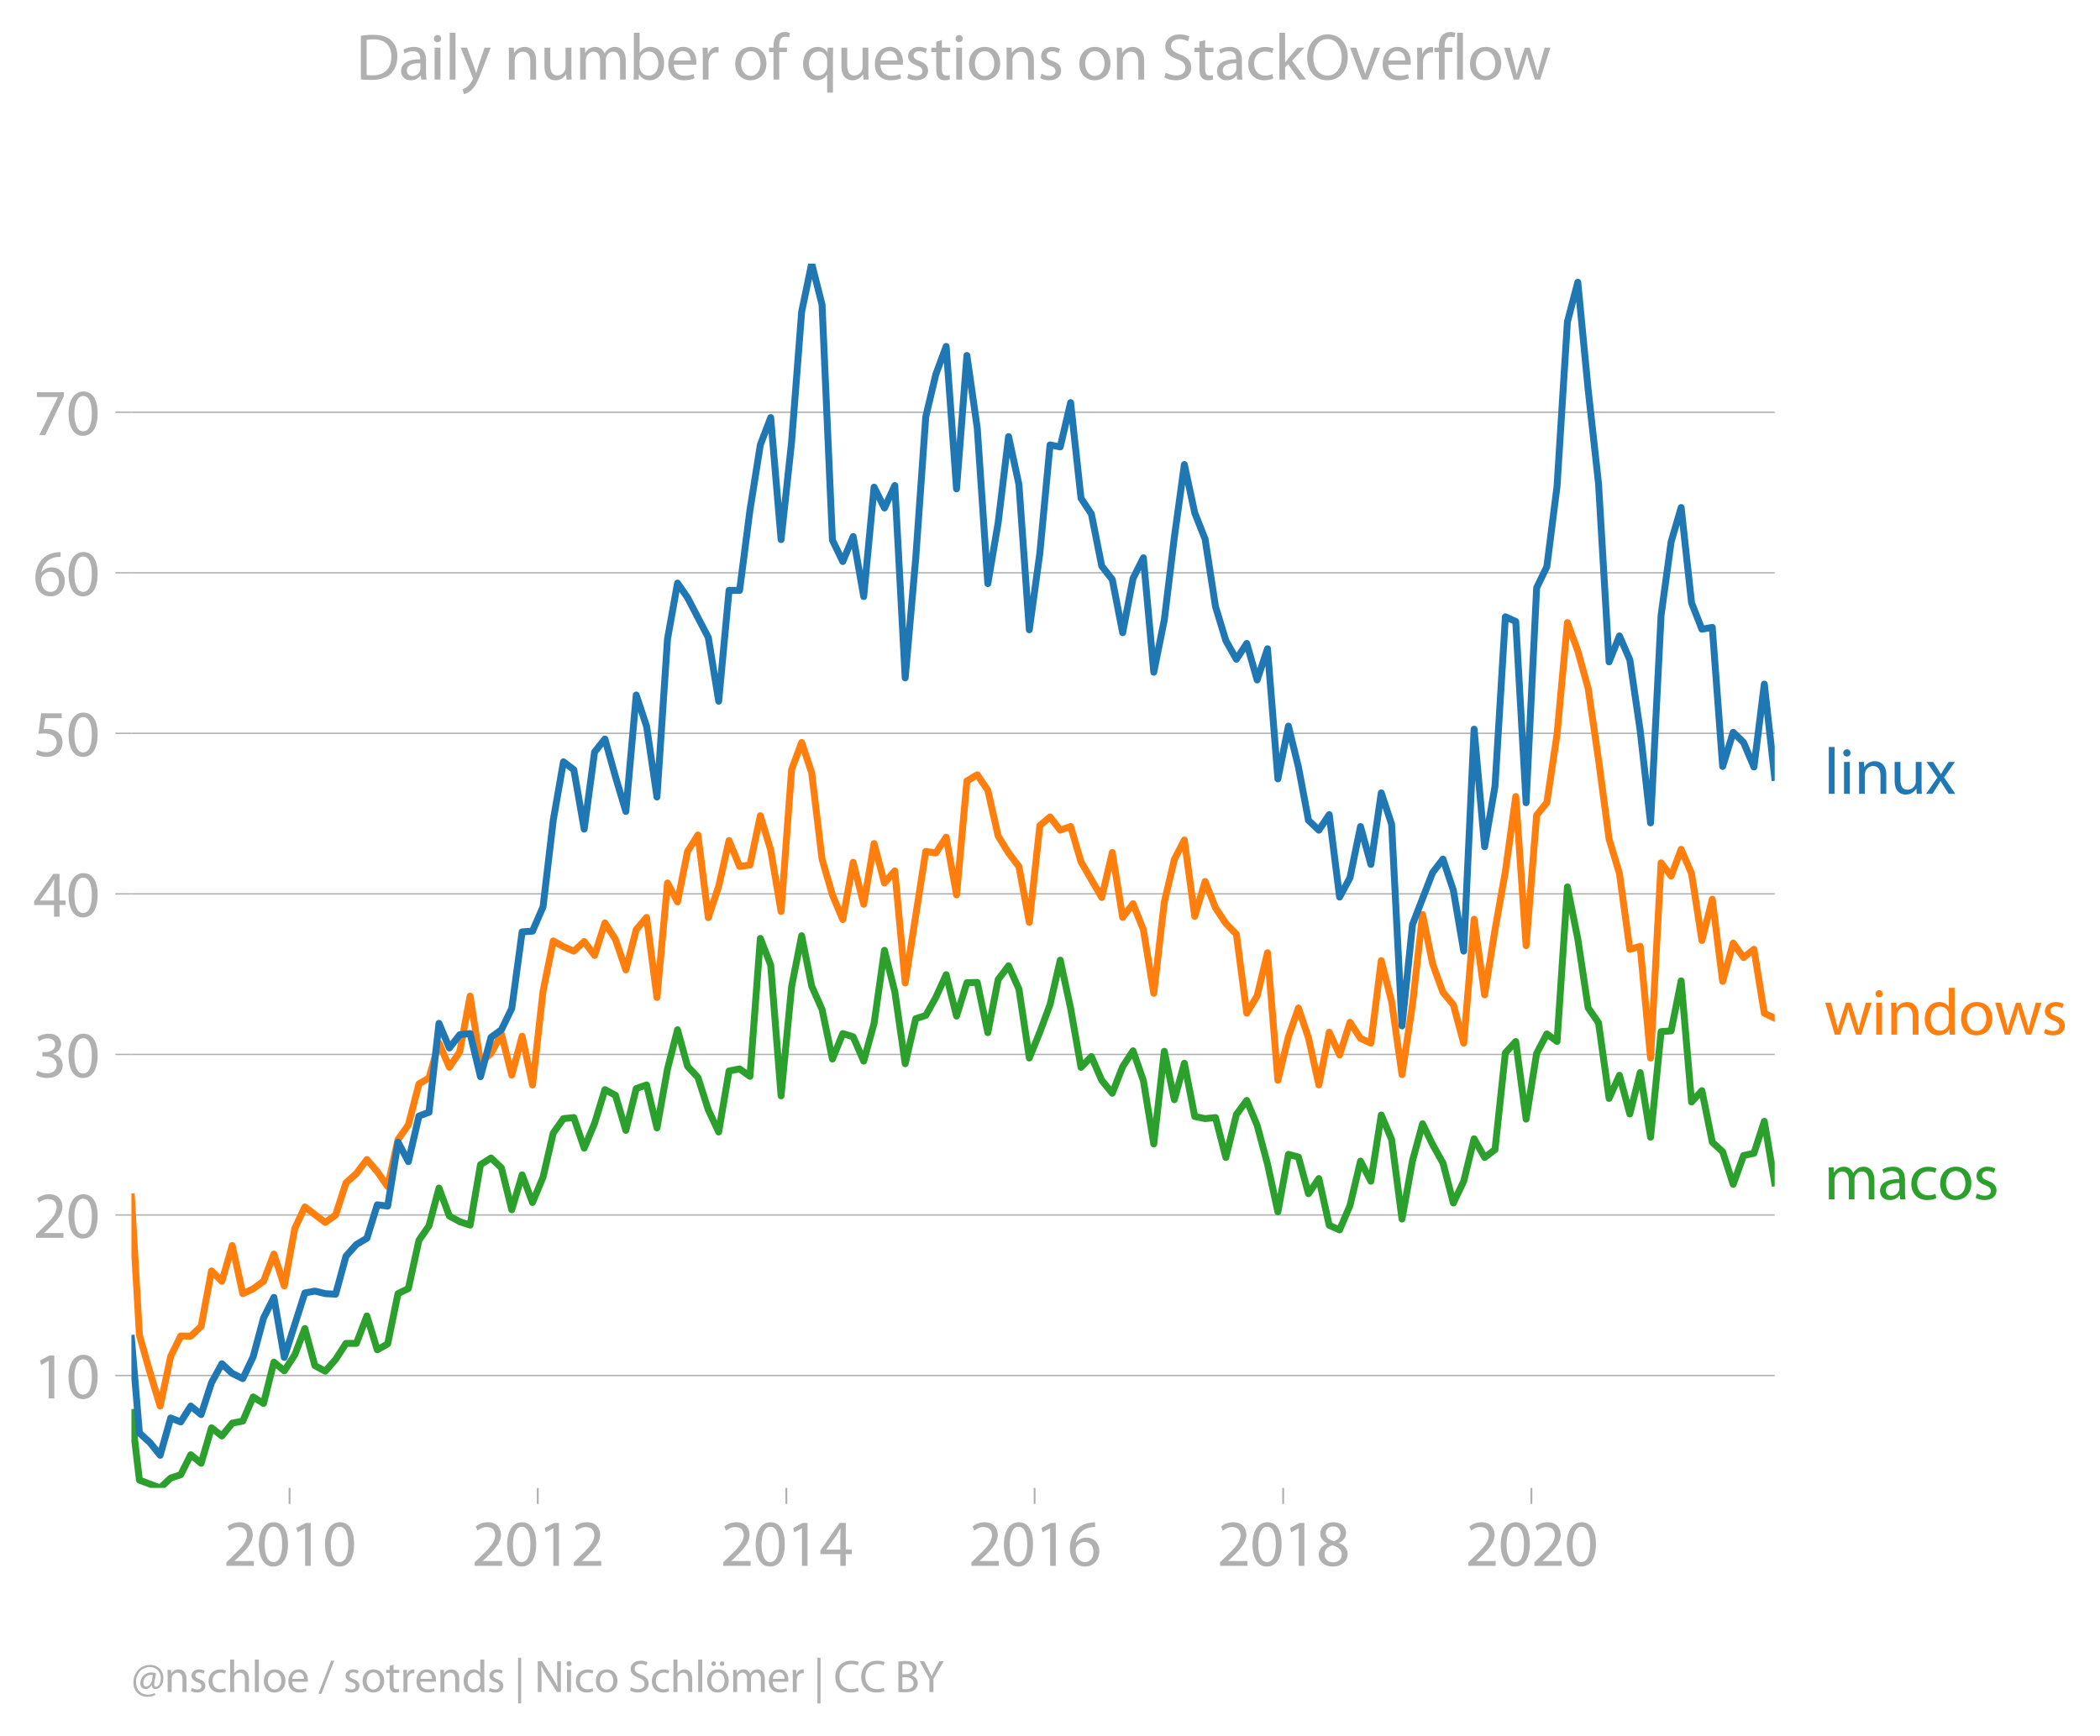 <svg xmlns:xlink="http://www.w3.org/1999/xlink" width="608.502" height="503.202" viewBox="0 0 456.377 377.401" xmlns="http://www.w3.org/2000/svg"><defs><style>*{stroke-linejoin:round;stroke-linecap:butt}</style></defs><g id="figure_1"><path d="M0 377.401h456.377V0H0v377.401z" style="fill:none" id="patch_1"/><g id="axes_1"><path d="M28.563 323.405h357.12V57.293H28.563v266.112z" style="fill:none" id="patch_2"/><g id="matplotlib.axis_1"><g id="xtick_1"><g id="line2d_1"><defs><path id="m1364853ae3" d="M0 0v3.5" style="stroke:#b0b0b0;stroke-width:.4"/></defs><use xlink:href="#m1364853ae3" x="62.926" y="323.405" style="fill:#b0b0b0;stroke:#b0b0b0;stroke-width:.4"/></g><g style="fill:#b0b0b0" transform="matrix(.14 0 0 -.14 48.563 340.345)" id="text_1"><defs><path id="MyriadPro-Regular-32" d="M2944 0v467H1075v13l333 307c877 845 1434 1466 1434 2234 0 595-378 1209-1274 1209-480 0-890-179-1178-422l180-397c192 160 505 352 883 352 621 0 825-390 825-813-6-627-486-1164-1548-2176L288 346V0h2656z" transform="scale(.016)"/><path id="MyriadPro-Regular-30" d="M1677 4230c-845 0-1447-768-1447-2163C243 691 794-70 1606-70c922 0 1447 780 1447 2195 0 1325-499 2105-1376 2105zm-32-435c582 0 845-672 845-1696 0-1062-276-1734-852-1734-512 0-844 614-844 1696 0 1133 358 1734 851 1734z" transform="scale(.016)"/><path id="MyriadPro-Regular-31" d="M1510 0h544v4160h-480l-908-486 108-429 724 390h12V0z" transform="scale(.016)"/></defs><use xlink:href="#MyriadPro-Regular-32"/><use xlink:href="#MyriadPro-Regular-30" x="51.3"/><use xlink:href="#MyriadPro-Regular-31" x="102.6"/><use xlink:href="#MyriadPro-Regular-30" x="153.9"/></g></g><g id="xtick_2"><use xlink:href="#m1364853ae3" x="116.873" y="323.405" style="fill:#b0b0b0;stroke:#b0b0b0;stroke-width:.4" id="line2d_2"/><g style="fill:#b0b0b0" transform="matrix(.14 0 0 -.14 102.51 340.345)" id="text_2"><use xlink:href="#MyriadPro-Regular-32"/><use xlink:href="#MyriadPro-Regular-30" x="51.3"/><use xlink:href="#MyriadPro-Regular-31" x="102.6"/><use xlink:href="#MyriadPro-Regular-32" x="153.9"/></g></g><g id="xtick_3"><use xlink:href="#m1364853ae3" x="170.894" y="323.405" style="fill:#b0b0b0;stroke:#b0b0b0;stroke-width:.4" id="line2d_3"/><g style="fill:#b0b0b0" transform="matrix(.14 0 0 -.14 156.53 340.345)" id="text_3"><defs><path id="MyriadPro-Regular-34" d="M2560 0v1133h582v441h-582v2586h-608L96 1504v-371h1933V0h531zM666 1574v13l1017 1415c115 192 218 371 346 614h19c-13-218-19-435-19-653V1574H666z" transform="scale(.016)"/></defs><use xlink:href="#MyriadPro-Regular-32"/><use xlink:href="#MyriadPro-Regular-30" x="51.3"/><use xlink:href="#MyriadPro-Regular-31" x="102.6"/><use xlink:href="#MyriadPro-Regular-34" x="153.9"/></g></g><g id="xtick_4"><use xlink:href="#m1364853ae3" x="224.841" y="323.405" style="fill:#b0b0b0;stroke:#b0b0b0;stroke-width:.4" id="line2d_4"/><g style="fill:#b0b0b0" transform="matrix(.14 0 0 -.14 210.477 340.345)" id="text_4"><defs><path id="MyriadPro-Regular-36" d="M2662 4224c-102 0-243-6-409-32-525-64-986-275-1331-614-410-410-704-1056-704-1876C218 621 800-70 1690-70c864 0 1382 704 1382 1465 0 813-518 1344-1254 1344-461 0-807-217-1005-480h-19c96 685 563 1331 1446 1479 160 25 307 32 422 25v461zM1690 365c-589 0-903 505-916 1190 0 103 26 186 64 250 154 301 468 512 807 512 518 0 857-359 857-954s-326-998-806-998h-6z" transform="scale(.016)"/></defs><use xlink:href="#MyriadPro-Regular-32"/><use xlink:href="#MyriadPro-Regular-30" x="51.3"/><use xlink:href="#MyriadPro-Regular-31" x="102.6"/><use xlink:href="#MyriadPro-Regular-36" x="153.9"/></g></g><g id="xtick_5"><use xlink:href="#m1364853ae3" x="278.861" y="323.405" style="fill:#b0b0b0;stroke:#b0b0b0;stroke-width:.4" id="line2d_5"/><g style="fill:#b0b0b0" transform="matrix(.14 0 0 -.14 264.498 340.345)" id="text_5"><defs><path id="MyriadPro-Regular-38" d="M1062 2170c-512-218-825-589-825-1114C237 448 762-70 1632-70c794 0 1414 486 1414 1209 0 506-320 871-838 1075v20c512 243 685 620 685 972 0 519-403 1024-1210 1024-729 0-1286-448-1286-1107 0-358 198-717 659-934l6-19zm583-1831c-531 0-851 371-832 794 0 397 262 717 749 857 563-160 915-403 915-908 0-423-327-743-832-743zm6 3488c506 0 704-345 704-678 0-378-275-634-633-755-480 128-794 352-794 768 0 358 256 665 723 665z" transform="scale(.016)"/></defs><use xlink:href="#MyriadPro-Regular-32"/><use xlink:href="#MyriadPro-Regular-30" x="51.3"/><use xlink:href="#MyriadPro-Regular-31" x="102.6"/><use xlink:href="#MyriadPro-Regular-38" x="153.9"/></g></g><g id="xtick_6"><use xlink:href="#m1364853ae3" x="332.808" y="323.405" style="fill:#b0b0b0;stroke:#b0b0b0;stroke-width:.4" id="line2d_6"/><g style="fill:#b0b0b0" transform="matrix(.14 0 0 -.14 318.445 340.345)" id="text_6"><use xlink:href="#MyriadPro-Regular-32"/><use xlink:href="#MyriadPro-Regular-30" x="51.3"/><use xlink:href="#MyriadPro-Regular-32" x="102.6"/><use xlink:href="#MyriadPro-Regular-30" x="153.9"/></g></g></g><g id="matplotlib.axis_2"><g id="ytick_1"><path d="M28.563 298.978h357.12" clip-path="url(#p269a1d78f2)" style="fill:none;stroke:#b0b0b0;stroke-width:.3;stroke-linecap:square" id="line2d_7"/><g id="line2d_8"><defs><path id="m9c1dfaa7aa" d="M0 0h-3.5" style="stroke:#b0b0b0;stroke-width:.3"/></defs><use xlink:href="#m9c1dfaa7aa" x="28.563" y="298.978" style="fill:#b0b0b0;stroke:#b0b0b0;stroke-width:.3"/></g><g style="fill:#b0b0b0" transform="matrix(.14 0 0 -.14 7.2 303.948)" id="text_7"><use xlink:href="#MyriadPro-Regular-31"/><use xlink:href="#MyriadPro-Regular-30" x="51.3"/></g></g><g id="ytick_2"><path d="M28.563 264.082h357.12" clip-path="url(#p269a1d78f2)" style="fill:none;stroke:#b0b0b0;stroke-width:.3;stroke-linecap:square" id="line2d_9"/><use xlink:href="#m9c1dfaa7aa" x="28.563" y="264.082" style="fill:#b0b0b0;stroke:#b0b0b0;stroke-width:.3" id="line2d_10"/><g style="fill:#b0b0b0" transform="matrix(.14 0 0 -.14 7.2 269.052)" id="text_8"><use xlink:href="#MyriadPro-Regular-32"/><use xlink:href="#MyriadPro-Regular-30" x="51.3"/></g></g><g id="ytick_3"><path d="M28.563 229.185h357.12" clip-path="url(#p269a1d78f2)" style="fill:none;stroke:#b0b0b0;stroke-width:.3;stroke-linecap:square" id="line2d_11"/><use xlink:href="#m9c1dfaa7aa" x="28.563" y="229.185" style="fill:#b0b0b0;stroke:#b0b0b0;stroke-width:.3" id="line2d_12"/><g style="fill:#b0b0b0" transform="matrix(.14 0 0 -.14 7.2 234.155)" id="text_9"><defs><path id="MyriadPro-Regular-33" d="M269 211C474 77 883-70 1350-70c999 0 1517 582 1517 1248 0 582-416 966-928 1068v13c512 186 768 551 768 979 0 506-371 992-1190 992-448 0-871-160-1088-320l147-409c179 128 499 275 832 275 518 0 730-294 730-627 0-493-519-704-928-704H896v-423h314c544 0 1068-249 1075-832 6-345-218-806-941-806-390 0-762 160-922 262L269 211z" transform="scale(.016)"/></defs><use xlink:href="#MyriadPro-Regular-33"/><use xlink:href="#MyriadPro-Regular-30" x="51.3"/></g></g><g id="ytick_4"><path d="M28.563 194.289h357.12" clip-path="url(#p269a1d78f2)" style="fill:none;stroke:#b0b0b0;stroke-width:.3;stroke-linecap:square" id="line2d_13"/><use xlink:href="#m9c1dfaa7aa" x="28.563" y="194.289" style="fill:#b0b0b0;stroke:#b0b0b0;stroke-width:.3" id="line2d_14"/><g style="fill:#b0b0b0" transform="matrix(.14 0 0 -.14 7.2 199.259)" id="text_10"><use xlink:href="#MyriadPro-Regular-34"/><use xlink:href="#MyriadPro-Regular-30" x="51.3"/></g></g><g id="ytick_5"><path d="M28.563 159.393h357.12" clip-path="url(#p269a1d78f2)" style="fill:none;stroke:#b0b0b0;stroke-width:.3;stroke-linecap:square" id="line2d_15"/><use xlink:href="#m9c1dfaa7aa" x="28.563" y="159.393" style="fill:#b0b0b0;stroke:#b0b0b0;stroke-width:.3" id="line2d_16"/><g style="fill:#b0b0b0" transform="matrix(.14 0 0 -.14 7.2 164.363)" id="text_11"><defs><path id="MyriadPro-Regular-35" d="M2771 4160H781L512 2163c154 19 339 45 576 45 832 0 1190-384 1197-922 0-556-455-902-986-902-377 0-717 128-889 230L269 186C467 58 851-70 1306-70c902 0 1548 608 1548 1420 0 525-268 884-595 1069-256 154-576 224-896 224-153 0-243-13-339-25l160 1068h1587v474z" transform="scale(.016)"/></defs><use xlink:href="#MyriadPro-Regular-35"/><use xlink:href="#MyriadPro-Regular-30" x="51.3"/></g></g><g id="ytick_6"><path d="M28.563 124.497h357.12" clip-path="url(#p269a1d78f2)" style="fill:none;stroke:#b0b0b0;stroke-width:.3;stroke-linecap:square" id="line2d_17"/><use xlink:href="#m9c1dfaa7aa" x="28.563" y="124.497" style="fill:#b0b0b0;stroke:#b0b0b0;stroke-width:.3" id="line2d_18"/><g style="fill:#b0b0b0" transform="matrix(.14 0 0 -.14 7.2 129.467)" id="text_12"><use xlink:href="#MyriadPro-Regular-36"/><use xlink:href="#MyriadPro-Regular-30" x="51.3"/></g></g><g id="ytick_7"><path d="M28.563 89.6h357.12" clip-path="url(#p269a1d78f2)" style="fill:none;stroke:#b0b0b0;stroke-width:.3;stroke-linecap:square" id="line2d_19"/><use xlink:href="#m9c1dfaa7aa" x="28.563" y="89.6" style="fill:#b0b0b0;stroke:#b0b0b0;stroke-width:.3" id="line2d_20"/><g style="fill:#b0b0b0" transform="matrix(.14 0 0 -.14 7.2 94.57)" id="text_13"><defs><path id="MyriadPro-Regular-37" d="M365 4160v-467h2035v-13L595 0h583l1811 3789v371H365z" transform="scale(.016)"/></defs><use xlink:href="#MyriadPro-Regular-37"/><use xlink:href="#MyriadPro-Regular-30" x="51.3"/></g></g></g><path d="m28.563 307.048 1.738 14.669 4.507 1.688 2.29-2.139 2.18-.727 2.18-4.338 2.255 1.853 2.253-7.707 2.254 1.775 2.254-2.788 2.291-.45 2.254-5.253 2.256 1.425 2.252-8.986 2.254 1.895 2.29-3.49 2.18-5.717 2.18 8.081 2.255 1.208 2.254-2.559 2.254-3.49h2.254l2.29-5.966 2.255 7.362 2.255-1.283 2.252-10.93 2.254-1.115 2.291-10.469 2.18-3.148 2.179-8.221 2.255 6.086 2.254 1.23 2.254.748 2.254-13.13 2.291-1.463 2.254 2.146 2.255 9.11 2.253-7.598 2.254 6.023 2.29-5.516 2.218-9.592 2.215-3.128 2.256-.233 2.253 6.65 2.254-5.37 2.254-7.351 2.291 1.238 2.254 7.625 2.256-9.088 2.252-.8 2.254 9.355 2.29-12.833 2.18-8.51 2.18 7.947 2.255 2.413 2.254 7.043 2.254 4.822 2.254-13.265 2.29-.45 2.255 1.617 2.255-29.984 2.252 5.79 2.254 28.43 2.291-23.751 2.18-11.052 2.179 10.94 2.255 5.087 2.254 10.784 2.254-5.55 2.254.71 2.291 5.29 2.254-8.21 2.255-15.879 2.253 9.017 2.254 15.636 2.29-9.794 2.18-.708 2.18-3.907 2.255-4.95 2.254 9.002 2.254-7.257 2.253-.06 2.291 10.92 2.254-11.558 2.256-2.964 2.252 5.058 2.254 14.98 2.291-5.63 2.217-5.989 2.215-9.657 2.256 10.484 2.254 12.817 2.254-2.348 2.254 5.163 2.29 2.814 2.255-5.767 2.255-3.464 2.252 6.488 2.254 13.775 2.291-20.15 2.18 10.521 2.179-7.932 2.255 11.58 2.254.465 2.254-.233 2.254 8.675 2.291-9.343 2.254-3.054 2.255 5.418 2.253 8.424 2.254 10.375 2.29-12.495 2.18.583 2.18 7.972 2.255-3.294 2.254 10.16 2.254 1.006 2.253-5.283 2.291-9.68 2.254 4.378 2.256-14.397 2.252 5.324 2.254 17.302 2.291-12.72 2.18-7.997 2.179 4.507 2.255 4.026 2.254 8.694 2.254-4.739 2.254-9.22 2.29 4.053 2.255-1.696 2.255-21.042 2.253-2.454 2.253 16.862 2.291-14.296 2.217-4.227 2.216 1.638 2.255-33.594 2.254 11.305 2.254 14.983 2.254 3.254 2.291 16.435 2.254-5.032 2.255 8.409 2.253-8.99 2.254 14.055 2.29-22.964 2.18-.157 2.18-10.874 2.255 26.337 2.254-2.473 2.254 11.197 2.253 2.086 2.291 7.092 2.254-6.27 2.256-.484 2.252-6.96 2.254 13.376h0" clip-path="url(#p269a1d78f2)" style="fill:none;stroke:#2ca02c;stroke-width:1.5;stroke-linecap:square" id="line2d_21"/><path d="m28.563 260.156 1.738 30.041 2.253 7.967 2.254 7.455 2.29-10.806 2.18-4.435 2.18.045 2.255-2.147 2.253-12.037 2.254 2.266 2.254-7.782 2.291 10.469 2.254-1.058 2.256-1.644 2.252-5.917 2.254 6.93 2.29-12.495 2.18-4.671 4.435 3.373 2.254-1.628 2.254-6.98 2.254-2.026 2.29-3.04 2.255 2.624 2.255 3.23 2.252-10.21 2.254-3.185 2.291-8.893 2.18-1.307 2.179-7.586 2.255 5.268 2.254-3.355 2.254-12.116 2.254 14.48 2.291-2.026 2.254-4.195 2.255 8.923 2.253-8.458 2.254 10.597 2.29-20.375 2.218-10.935 2.215 1.254 2.256.964 2.253-2.09 2.254 3.02 2.254-7.072 2.291 3.602 2.254 6.612 2.256-8.75 2.252-2.65 2.254 17.396 2.29-24.878 2.18 4.109 2.18-10.976 2.255-3.564 2.254 17.973 2.254-6.806 2.254-9.967 2.29 5.629 2.255-.315 2.255-10.717 2.252 7.46 2.254 13.365 2.291-30.843 2.18-5.886 2.179 6.561 2.255 18.78 2.254 7.786 2.254 5.358 2.254-12.45 2.291 9.118 2.254-13.185 2.255 8.57 2.253-2.638 2.254 24.364 4.47-28.585 2.18.33 2.255-3.437 2.254 12.555 2.254-24.769 2.253-1.347 2.291 3.377 2.254 9.951 2.256 3.67 2.252 2.96 2.254 12.124 2.291-21.05 2.217-1.867 2.215 2.88 2.256-.81 2.254 7.677 4.508 7.767 2.29-9.793 2.255 14.123 2.255-2.98 2.252 5.656 2.254 13.82 2.291-19.813 2.18-9.279 2.179-4.23 2.255 16.593 2.254-7.587 2.254 5.726 2.254 3.392 2.291 2.364 2.254 17.16 2.255-3.764 2.253-9.38 2.254 27.729 2.29-9.456 2.18-6.268 2.18 6.493 2.255 10.233 2.254-11.471 2.254 4.957 2.253-7.096 2.291 3.49 2.254 1.047 2.256-17.933 2.252 8.86 2.254 15.905 2.291-15.309 2.18-19.49 2.179 10.71 2.255 6.206 2.254 2.687 2.254 8.364 2.254-26.938 2.29 16.435 2.255-14.157 2.255-12.634 2.253-16.33 2.253 32.427 2.291-28.367 2.217-2.745 2.216-14.816 2.255-24.304 2.254 6.18 2.254 8.128 2.254 15.512 2.291 17.223 2.254 7.512 2.255 16.465 2.253-.646 2.254 24.285 2.29-42.438 2.18 2.89 2.18-5.817 2.255 5.26 2.254 14.552 2.254-8.968 2.253 17.861 2.291-8.33 2.254 3.148 2.256-1.797 2.252 13.895 2.254 1.076h0" clip-path="url(#p269a1d78f2)" style="fill:none;stroke:#ff7f0e;stroke-width:1.5;stroke-linecap:square" id="line2d_22"/><path d="m28.563 290.908 1.738 20.565 2.253 2.045 2.254 2.795 2.29-8.105 2.18.865 2.18-3.454 2.255 1.85 2.253-6.915 2.254-4.135 2.254 2.108 2.291 1.126 2.254-4.746 2.256-8.424 2.252-4.488 2.254 13.043 4.47-14.007 2.18-.402 2.255.552 2.254.123 2.254-8.266 2.254-2.54 2.29-1.35 2.255-7.277 2.255.297 2.252-13.906 2.254 4.225 2.291-9.906 2.18-.808 2.179-19.342 2.255 5.358 2.254-2.881 2.254-.26 2.254 9.378 2.291-8.555 2.254-1.636 2.255-4.668 2.253-16.62 2.254-.153 2.29-5.29 2.218-18.82 2.215-12.7 2.256 1.719 2.253 12.915 2.254-16.754 2.254-2.833 2.291 8.218 2.254 7.527 2.256-25.313 2.252 6.818 2.254 15.358 2.29-34.334 2.18-12.165 2.18 3.16 4.509 8.668 2.254 13.846 2.254-24.09h2.29l2.255-17.437 2.255-14.195 2.252-5.928 2.254 26.528 2.291-21.275 2.18-28.227 2.179-10.497 2.255 8.927 2.254 51.185 2.254 4.649 2.254-5.437 2.291 13.058 2.254-23.79 2.255 4.54 2.253-4.889 2.254 41.812 2.29-26.003 2.18-30.748 2.18-9.214 2.255-6.09 2.254 30.967 2.254-28.99 2.253 15.82 2.291 33.77 2.254-13.298 2.256-18.671 2.252 10.413 2.254 31.575 2.291-16.66 2.217-23.52 2.215.443 2.256-9.635 2.254 20.78 2.254 3.414 2.254 11.332 2.29 2.927 2.255 11.564 2.255-11.79 2.252-4.494 2.254 24.87 2.291-11.37 2.18-17.97 2.179-15.8 2.255 10.499 2.254 5.71 2.254 14.646 2.254 7.418 2.291 4.052 2.254-3.444 2.255 7.947 2.253-6.784 2.254 28.285 2.29-11.482 2.18 8.929 2.18 11.558 2.255 2.143 2.254-3.381 2.254 17.92 2.253-4.187 2.291-11.144 2.254 8.236 2.256-15.553 2.252 6.83 2.254 43.826 2.291-22.063 4.359-11.257 2.255-2.946 2.254 6.773 2.254 13.234 2.254-48.243 2.29 25.553 2.255-13.136 2.255-36.844 2.253 1.017 2.253 39.395 2.291-46.716 2.217-4.588 2.216-17.475 2.255-35.756 2.254-8.596 2.254 23.369 2.254 20.42 2.291 38.723 2.254-5.636 2.255 5.186 2.253 15.403 2.254 20.056 2.29-45.14 2.18-15.96 2.18-7.454 2.255 20.698 2.254 5.756 2.254-.406 2.253 30.236 2.291-7.43 2.254 2.203 2.256 5.34 2.252-18.019 2.254 20.27h0" clip-path="url(#p269a1d78f2)" style="fill:none;stroke:#1f77b4;stroke-width:1.5;stroke-linecap:square" id="line2d_23"/><g style="fill:#1f77b4" transform="matrix(.14 0 0 -.14 396.397 172.545)" id="text_14"><defs><path id="MyriadPro-Regular-6c" d="M467 0h563v4544H467V0z" transform="scale(.016)"/><path id="MyriadPro-Regular-69" d="M1030 0v3098H467V0h563zM749 4320c-205 0-352-154-352-352 0-192 141-346 339-346 224 0 365 154 358 346 0 198-134 352-345 352z" transform="scale(.016)"/><path id="MyriadPro-Regular-6e" d="M467 0h563v1862c0 96 13 192 39 263 96 313 384 576 755 576 531 0 717-416 717-915V0h563v1850c0 1062-666 1318-1094 1318-512 0-871-288-1024-582h-13l-32 512H442c19-256 25-519 25-839V0z" transform="scale(.016)"/><path id="MyriadPro-Regular-75" d="M3059 3098h-563V1197c0-103-19-205-51-288-103-250-365-512-743-512-512 0-691 397-691 985v1716H448V1286C448 198 1030-70 1517-70c550 0 877 326 1024 576h13l32-506h499c-19 243-26 525-26 845v2253z" transform="scale(.016)"/><path id="MyriadPro-Regular-78" d="m102 3098 1050-1517L51 0h621l448 698c115 185 224 345 326 537h13c109-185 211-358 333-537L2246 0h640L1798 1600l1056 1498h-608l-435-660c-102-166-205-326-307-512h-19c-103 173-199 333-314 506l-441 666H102z" transform="scale(.016)"/></defs><use xlink:href="#MyriadPro-Regular-6c"/><use xlink:href="#MyriadPro-Regular-69" x="23.6"/><use xlink:href="#MyriadPro-Regular-6e" x="47"/><use xlink:href="#MyriadPro-Regular-75" x="102.5"/><use xlink:href="#MyriadPro-Regular-78" x="157.6"/></g><g style="fill:#ff7f0e" transform="matrix(.14 0 0 -.14 396.397 224.89)" id="text_15"><defs><path id="MyriadPro-Regular-77" d="M115 3098 1050 0h512l499 1472c109 333 205 653 281 1024h13c77-365 167-672 275-1018L3104 0h512l998 3098h-556l-442-1556c-102-364-186-691-237-1004h-19c-70 313-160 640-275 1011l-480 1549h-474l-505-1575c-103-339-205-672-276-985h-19c-57 320-141 640-230 985L691 3098H115z" transform="scale(.016)"/><path id="MyriadPro-Regular-64" d="M2579 4544V2694h-13c-140 250-460 474-934 474-755 0-1395-634-1389-1664C243 563 819-70 1568-70c506 0 883 262 1056 608h13l25-538h506c-19 211-26 525-26 800v3744h-563zm0-3245c0-89-6-166-25-243-103-422-448-672-826-672-608 0-915 518-915 1146 0 684 345 1196 928 1196 422 0 729-294 813-652 19-71 25-167 25-237v-538z" transform="scale(.016)"/><path id="MyriadPro-Regular-6f" d="M1779 3168c-857 0-1536-608-1536-1645C243 544 890-70 1728-70c749 0 1542 499 1542 1644 0 948-601 1594-1491 1594zm-13-422c666 0 928-666 928-1191 0-697-403-1203-940-1203-551 0-941 512-941 1190 0 589 288 1204 953 1204z" transform="scale(.016)"/><path id="MyriadPro-Regular-73" d="M250 147C467 19 781-70 1120-70c736 0 1158 390 1158 934 0 461-275 730-812 934-404 154-589 269-589 525 0 231 185 423 518 423 288 0 512-103 634-180l141 410c-173 102-448 192-762 192-666 0-1069-410-1069-909 0-371 263-678 819-877 416-153 576-300 576-569 0-256-192-461-601-461-282 0-576 115-743 224L250 147z" transform="scale(.016)"/></defs><use xlink:href="#MyriadPro-Regular-77"/><use xlink:href="#MyriadPro-Regular-69" x="73.6"/><use xlink:href="#MyriadPro-Regular-6e" x="97"/><use xlink:href="#MyriadPro-Regular-64" x="152.5"/><use xlink:href="#MyriadPro-Regular-6f" x="208.9"/><use xlink:href="#MyriadPro-Regular-77" x="263.8"/><use xlink:href="#MyriadPro-Regular-73" x="337.4"/></g><g style="fill:#2ca02c" transform="matrix(.14 0 0 -.14 396.397 260.686)" id="text_16"><defs><path id="MyriadPro-Regular-6d" d="M467 0h551v1869c0 96 12 192 44 275 90 282 346 563 698 563 429 0 646-358 646-851V0h551v1914c0 102 19 204 45 281 96 275 345 512 665 512 455 0 672-358 672-953V0h551v1824c0 1075-608 1344-1018 1344-294 0-499-77-685-218-128-96-249-230-345-403h-13c-135 365-455 621-877 621-512 0-800-275-973-570h-19l-26 500H442c19-256 25-519 25-839V0z" transform="scale(.016)"/><path id="MyriadPro-Regular-61" d="M2643 1901c0 621-230 1267-1177 1267-391 0-762-109-1018-275l128-371c218 140 518 230 806 230 634 0 704-461 704-717v-64C890 1978 224 1568 224 819c0-448 320-889 947-889 442 0 775 217 947 460h20l44-390h512c-38 211-51 474-51 742v1159zm-544-858c0-57-13-121-32-179-89-262-345-518-749-518-288 0-531 172-531 537 0 602 698 711 1312 698v-538z" transform="scale(.016)"/><path id="MyriadPro-Regular-63" d="M2579 538c-160-71-371-154-691-154-614 0-1075 442-1075 1158 0 647 384 1172 1094 1172 307 0 519-71 653-148l128 436c-154 76-448 160-781 160-1011 0-1664-692-1664-1645C243 570 851-70 1786-70c416 0 742 108 889 185l-96 423z" transform="scale(.016)"/></defs><use xlink:href="#MyriadPro-Regular-6d"/><use xlink:href="#MyriadPro-Regular-61" x="83.4"/><use xlink:href="#MyriadPro-Regular-63" x="131.6"/><use xlink:href="#MyriadPro-Regular-6f" x="176.4"/><use xlink:href="#MyriadPro-Regular-73" x="231.3"/></g><g style="fill:#b0b0b0" transform="matrix(.097 0 0 -.097 28.563 367.772)" id="text_17"><defs><path id="MyriadPro-Regular-40" d="M2867 1632c-70-397-409-870-781-870-281 0-422 204-422 486 0 621 454 1152 1018 1152 147 0 256-26 320-45l-135-723zm384-1773c-262-147-601-224-966-224-947 0-1645 666-1645 1735 0 1299 877 2131 1920 2131 992 0 1549-672 1549-1600 0-743-365-1178-691-1171-212 6-288 230-192 716l217 1159c-166 77-409 134-685 134-889 0-1516-723-1516-1517 0-505 320-806 691-806 384 0 678 186 902 563h26c-19-390 217-563 473-563 602 0 1140 563 1140 1523 0 1069-749 1856-1863 1856-1421 0-2336-1145-2336-2464C275 96 1165-672 2214-672c429 0 788 70 1140 256l-103 275z" transform="scale(.016)"/><path id="MyriadPro-Regular-68" d="M467 0h563v1869c0 109 7 192 39 269 102 307 390 563 755 563 531 0 717-423 717-922V0h563v1843c0 1069-666 1325-1082 1325-211 0-409-64-576-160-172-96-313-237-403-397h-13v1933H467V0z" transform="scale(.016)"/><path id="MyriadPro-Regular-65" d="M2957 1446c6 58 19 148 19 263 0 569-269 1459-1280 1459-902 0-1453-736-1453-1670C243 563 813-70 1766-70c493 0 832 108 1031 198l-96 403c-211-89-455-160-858-160-563 0-1049 314-1062 1075h2176zM787 1850c45 390 295 915 864 915 634 0 787-557 781-915H787z" transform="scale(.016)"/><path id="MyriadPro-Regular-2f" d="m422-256 1792 4640h-435L-6-256h428z" transform="scale(.016)"/><path id="MyriadPro-Regular-74" d="M595 3667v-569H115v-429h480V979c0-365 58-640 218-806C947 19 1158-70 1421-70c217 0 390 38 499 83l-26 422c-83-25-172-38-326-38-314 0-422 217-422 601v1671h806v429h-806v742l-551-173z" transform="scale(.016)"/><path id="MyriadPro-Regular-72" d="M467 0h557v1651c0 96 13 186 26 263 76 422 358 723 755 723 77 0 134-7 192-19v531c-51 13-96 19-160 19-378 0-717-262-858-678h-25l-20 608H442c19-288 25-602 25-967V0z" transform="scale(.016)"/><path id="MyriadPro-Regular-7c" d="M550 4800v-6400h429v6400H550z" transform="scale(.016)"/><path id="MyriadPro-Regular-4e" d="M1011 0v1843c0 717-13 1235-45 1779l20 7c217-467 505-960 806-1440L3162 0h563v4314h-525V2509c0-672 13-1197 64-1773l-13-6c-205 441-454 896-774 1401L1094 4314H486V0h525z" transform="scale(.016)"/><path id="MyriadPro-Regular-53" d="M269 211C499 58 954-70 1370-70c1017 0 1510 582 1510 1248 0 633-371 985-1101 1267-595 230-857 429-857 832 0 294 224 646 812 646 391 0 679-128 820-205l153 455c-192 109-512 211-953 211-839 0-1396-499-1396-1171 0-608 436-973 1140-1223 582-224 812-454 812-857 0-435-332-736-902-736-384 0-749 128-998 281L269 211z" transform="scale(.016)"/><path id="MyriadPro-Regular-f6" d="M1165 3648c185 0 313 154 313 326 0 186-134 327-313 327s-327-147-327-327c0-172 135-326 320-326h7zm1184 0c185 0 313 154 313 326 0 186-134 327-313 327s-320-147-320-327c0-172 128-326 313-326h7zm-570-480c-857 0-1536-608-1536-1645C243 544 890-70 1728-70c749 0 1542 499 1542 1644 0 948-601 1594-1491 1594zm-13-422c666 0 928-666 928-1191 0-697-403-1203-940-1203-551 0-941 512-941 1190 0 589 288 1204 953 1204z" transform="scale(.016)"/><path id="MyriadPro-Regular-43" d="M3386 582c-224-108-570-179-909-179-1050 0-1658 679-1658 1735 0 1132 672 1779 1683 1779 359 0 660-77 871-179l134 454c-147 77-486 192-1024 192-1337 0-2253-915-2253-2266C230 704 1146-70 2362-70c524 0 934 108 1139 211l-115 441z" transform="scale(.016)"/><path id="MyriadPro-Regular-42" d="M486 13c186-26 480-51 864-51 704 0 1191 128 1492 403 217 211 364 493 364 864 0 640-480 979-889 1081v13c454 167 729 531 729 947 0 340-134 596-358 762-269 218-627 314-1184 314-390 0-774-39-1018-90V13zm557 3865c90 20 237 39 493 39 563 0 947-199 947-704 0-416-345-723-934-723h-506v1388zm0-1811h461c608 0 1114-243 1114-832 0-627-532-838-1108-838-198 0-358 6-467 25v1645z" transform="scale(.016)"/><path id="MyriadPro-Regular-59" d="M2010 0v1837l1446 2477h-634l-620-1191c-167-326-314-608-436-889h-12c-135 300-263 563-429 889L717 4314H83l1363-2484V0h564z" transform="scale(.016)"/></defs><use xlink:href="#MyriadPro-Regular-40"/><use xlink:href="#MyriadPro-Regular-6e" x="73.7"/><use xlink:href="#MyriadPro-Regular-73" x="129.2"/><use xlink:href="#MyriadPro-Regular-63" x="168.8"/><use xlink:href="#MyriadPro-Regular-68" x="213.6"/><use xlink:href="#MyriadPro-Regular-6c" x="269.1"/><use xlink:href="#MyriadPro-Regular-6f" x="292.7"/><use xlink:href="#MyriadPro-Regular-65" x="347.6"/><use xlink:href="#MyriadPro-Regular-20" x="397.7"/><use xlink:href="#MyriadPro-Regular-2f" x="418.9"/><use xlink:href="#MyriadPro-Regular-20" x="453.2"/><use xlink:href="#MyriadPro-Regular-73" x="474.4"/><use xlink:href="#MyriadPro-Regular-6f" x="514"/><use xlink:href="#MyriadPro-Regular-74" x="568.9"/><use xlink:href="#MyriadPro-Regular-72" x="602"/><use xlink:href="#MyriadPro-Regular-65" x="634.7"/><use xlink:href="#MyriadPro-Regular-6e" x="684.8"/><use xlink:href="#MyriadPro-Regular-64" x="740.3"/><use xlink:href="#MyriadPro-Regular-73" x="796.7"/><use xlink:href="#MyriadPro-Regular-20" x="836.3"/><use xlink:href="#MyriadPro-Regular-7c" x="857.5"/><use xlink:href="#MyriadPro-Regular-20" x="881.4"/><use xlink:href="#MyriadPro-Regular-4e" x="902.6"/><use xlink:href="#MyriadPro-Regular-69" x="968.4"/><use xlink:href="#MyriadPro-Regular-63" x="991.8"/><use xlink:href="#MyriadPro-Regular-6f" x="1036.6"/><use xlink:href="#MyriadPro-Regular-20" x="1091.5"/><use xlink:href="#MyriadPro-Regular-53" x="1112.7"/><use xlink:href="#MyriadPro-Regular-63" x="1162"/><use xlink:href="#MyriadPro-Regular-68" x="1206.8"/><use xlink:href="#MyriadPro-Regular-6c" x="1262.3"/><use xlink:href="#MyriadPro-Regular-f6" x="1285.9"/><use xlink:href="#MyriadPro-Regular-6d" x="1340.8"/><use xlink:href="#MyriadPro-Regular-65" x="1424.2"/><use xlink:href="#MyriadPro-Regular-72" x="1474.3"/><use xlink:href="#MyriadPro-Regular-20" x="1507"/><use xlink:href="#MyriadPro-Regular-7c" x="1528.2"/><use xlink:href="#MyriadPro-Regular-20" x="1552.1"/><use xlink:href="#MyriadPro-Regular-43" x="1573.3"/><use xlink:href="#MyriadPro-Regular-43" x="1631.3"/><use xlink:href="#MyriadPro-Regular-20" x="1689.3"/><use xlink:href="#MyriadPro-Regular-42" x="1710.5"/><use xlink:href="#MyriadPro-Regular-59" x="1764.7"/></g><g style="fill:#b0b0b0" transform="matrix(.14 0 0 -.14 77.337 17.293)" id="text_18"><defs><path id="MyriadPro-Regular-44" d="M486 13c282-32 615-51 1012-51 838 0 1504 217 1907 620 403 397 621 973 621 1677 0 698-224 1197-608 1549-378 352-948 538-1748 538-441 0-844-39-1184-90V13zm557 3833c147 32 365 58 653 58 1178 0 1754-646 1747-1664 0-1165-646-1830-1837-1830-217 0-422 6-563 32v3404z" transform="scale(.016)"/><path id="MyriadPro-Regular-79" d="M58 3098 1203 243c26-70 39-115 39-147s-20-77-45-134c-128-288-320-506-474-628-166-140-352-230-493-275l141-473c141 25 416 121 691 364 384 333 660 877 1063 1940l845 2208h-596l-614-1818c-77-224-141-461-198-646h-13c-51 185-128 428-199 633L672 3098H58z" transform="scale(.016)"/><path id="MyriadPro-Regular-62" d="M467 800c0-275-13-589-25-800h486l26 512h19c230-410 589-582 1037-582 691 0 1388 550 1388 1657 7 941-537 1581-1305 1581-499 0-858-224-1056-570h-13v1946H467V800zm557 998c0 90 19 167 32 231 115 429 474 691 858 691 601 0 921-531 921-1152 0-710-352-1190-941-1190-409 0-736 268-844 659-13 64-26 134-26 205v556z" transform="scale(.016)"/><path id="MyriadPro-Regular-66" d="M1082 0v2669h748v429h-748v166c0 474 121 896 601 896 160 0 275-32 359-70l76 435c-108 45-281 89-480 89-262 0-544-83-755-288-262-249-358-646-358-1081v-147H90v-429h435V0h557z" transform="scale(.016)"/><path id="MyriadPro-Regular-71" d="M2579-1267h563v3513c0 320 7 589 20 852h-532l-19-468h-13c-153 301-473 538-953 538-653 0-1402-512-1402-1670C243 557 832-70 1555-70c499 0 845 243 1011 550h13v-1747zm0 2528c0-83-19-192-45-269-128-390-441-614-806-614-621 0-915 537-915 1152 0 697 352 1190 934 1190 423 0 723-294 807-640 19-70 25-160 25-237v-582z" transform="scale(.016)"/><path id="MyriadPro-Regular-6b" d="M1024 4544H467V0h557v1165l288 320L2381 0h685L1702 1824l1197 1274h-678l-909-1069c-90-109-198-243-275-352h-13v2867z" transform="scale(.016)"/><path id="MyriadPro-Regular-4f" d="M2234 4384c-1152 0-2004-896-2004-2266C230 813 1030-70 2170-70c1100 0 2003 787 2003 2272 0 1280-762 2182-1939 2182zm-26-454c928 0 1376-896 1376-1754 0-979-499-1792-1382-1792-877 0-1376 826-1376 1747 0 947 460 1799 1382 1799z" transform="scale(.016)"/><path id="MyriadPro-Regular-76" d="M83 3098 1261 0h537l1216 3098h-588l-602-1741c-102-282-192-538-262-794h-20c-64 256-147 512-249 794L685 3098H83z" transform="scale(.016)"/></defs><use xlink:href="#MyriadPro-Regular-44"/><use xlink:href="#MyriadPro-Regular-61" x="66.6"/><use xlink:href="#MyriadPro-Regular-69" x="114.8"/><use xlink:href="#MyriadPro-Regular-6c" x="138.2"/><use xlink:href="#MyriadPro-Regular-79" x="161.8"/><use xlink:href="#MyriadPro-Regular-20" x="208.9"/><use xlink:href="#MyriadPro-Regular-6e" x="230.1"/><use xlink:href="#MyriadPro-Regular-75" x="285.6"/><use xlink:href="#MyriadPro-Regular-6d" x="340.7"/><use xlink:href="#MyriadPro-Regular-62" x="424.1"/><use xlink:href="#MyriadPro-Regular-65" x="481"/><use xlink:href="#MyriadPro-Regular-72" x="531.1"/><use xlink:href="#MyriadPro-Regular-20" x="563.8"/><use xlink:href="#MyriadPro-Regular-6f" x="585"/><use xlink:href="#MyriadPro-Regular-66" x="639.9"/><use xlink:href="#MyriadPro-Regular-20" x="669.1"/><use xlink:href="#MyriadPro-Regular-71" x="690.3"/><use xlink:href="#MyriadPro-Regular-75" x="746.6"/><use xlink:href="#MyriadPro-Regular-65" x="801.7"/><use xlink:href="#MyriadPro-Regular-73" x="851.8"/><use xlink:href="#MyriadPro-Regular-74" x="891.4"/><use xlink:href="#MyriadPro-Regular-69" x="924.5"/><use xlink:href="#MyriadPro-Regular-6f" x="947.9"/><use xlink:href="#MyriadPro-Regular-6e" x="1002.8"/><use xlink:href="#MyriadPro-Regular-73" x="1058.3"/><use xlink:href="#MyriadPro-Regular-20" x="1097.9"/><use xlink:href="#MyriadPro-Regular-6f" x="1119.1"/><use xlink:href="#MyriadPro-Regular-6e" x="1174"/><use xlink:href="#MyriadPro-Regular-20" x="1229.5"/><use xlink:href="#MyriadPro-Regular-53" x="1250.7"/><use xlink:href="#MyriadPro-Regular-74" x="1300"/><use xlink:href="#MyriadPro-Regular-61" x="1333.1"/><use xlink:href="#MyriadPro-Regular-63" x="1381.3"/><use xlink:href="#MyriadPro-Regular-6b" x="1426.1"/><use xlink:href="#MyriadPro-Regular-4f" x="1473"/><use xlink:href="#MyriadPro-Regular-76" x="1541.9"/><use xlink:href="#MyriadPro-Regular-65" x="1590"/><use xlink:href="#MyriadPro-Regular-72" x="1640.1"/><use xlink:href="#MyriadPro-Regular-66" x="1672.8"/><use xlink:href="#MyriadPro-Regular-6c" x="1702"/><use xlink:href="#MyriadPro-Regular-6f" x="1725.6"/><use xlink:href="#MyriadPro-Regular-77" x="1780.5"/></g></g></g><defs><clipPath id="p269a1d78f2"><path d="M28.563 57.293h357.12v266.112H28.563z"/></clipPath></defs></svg>